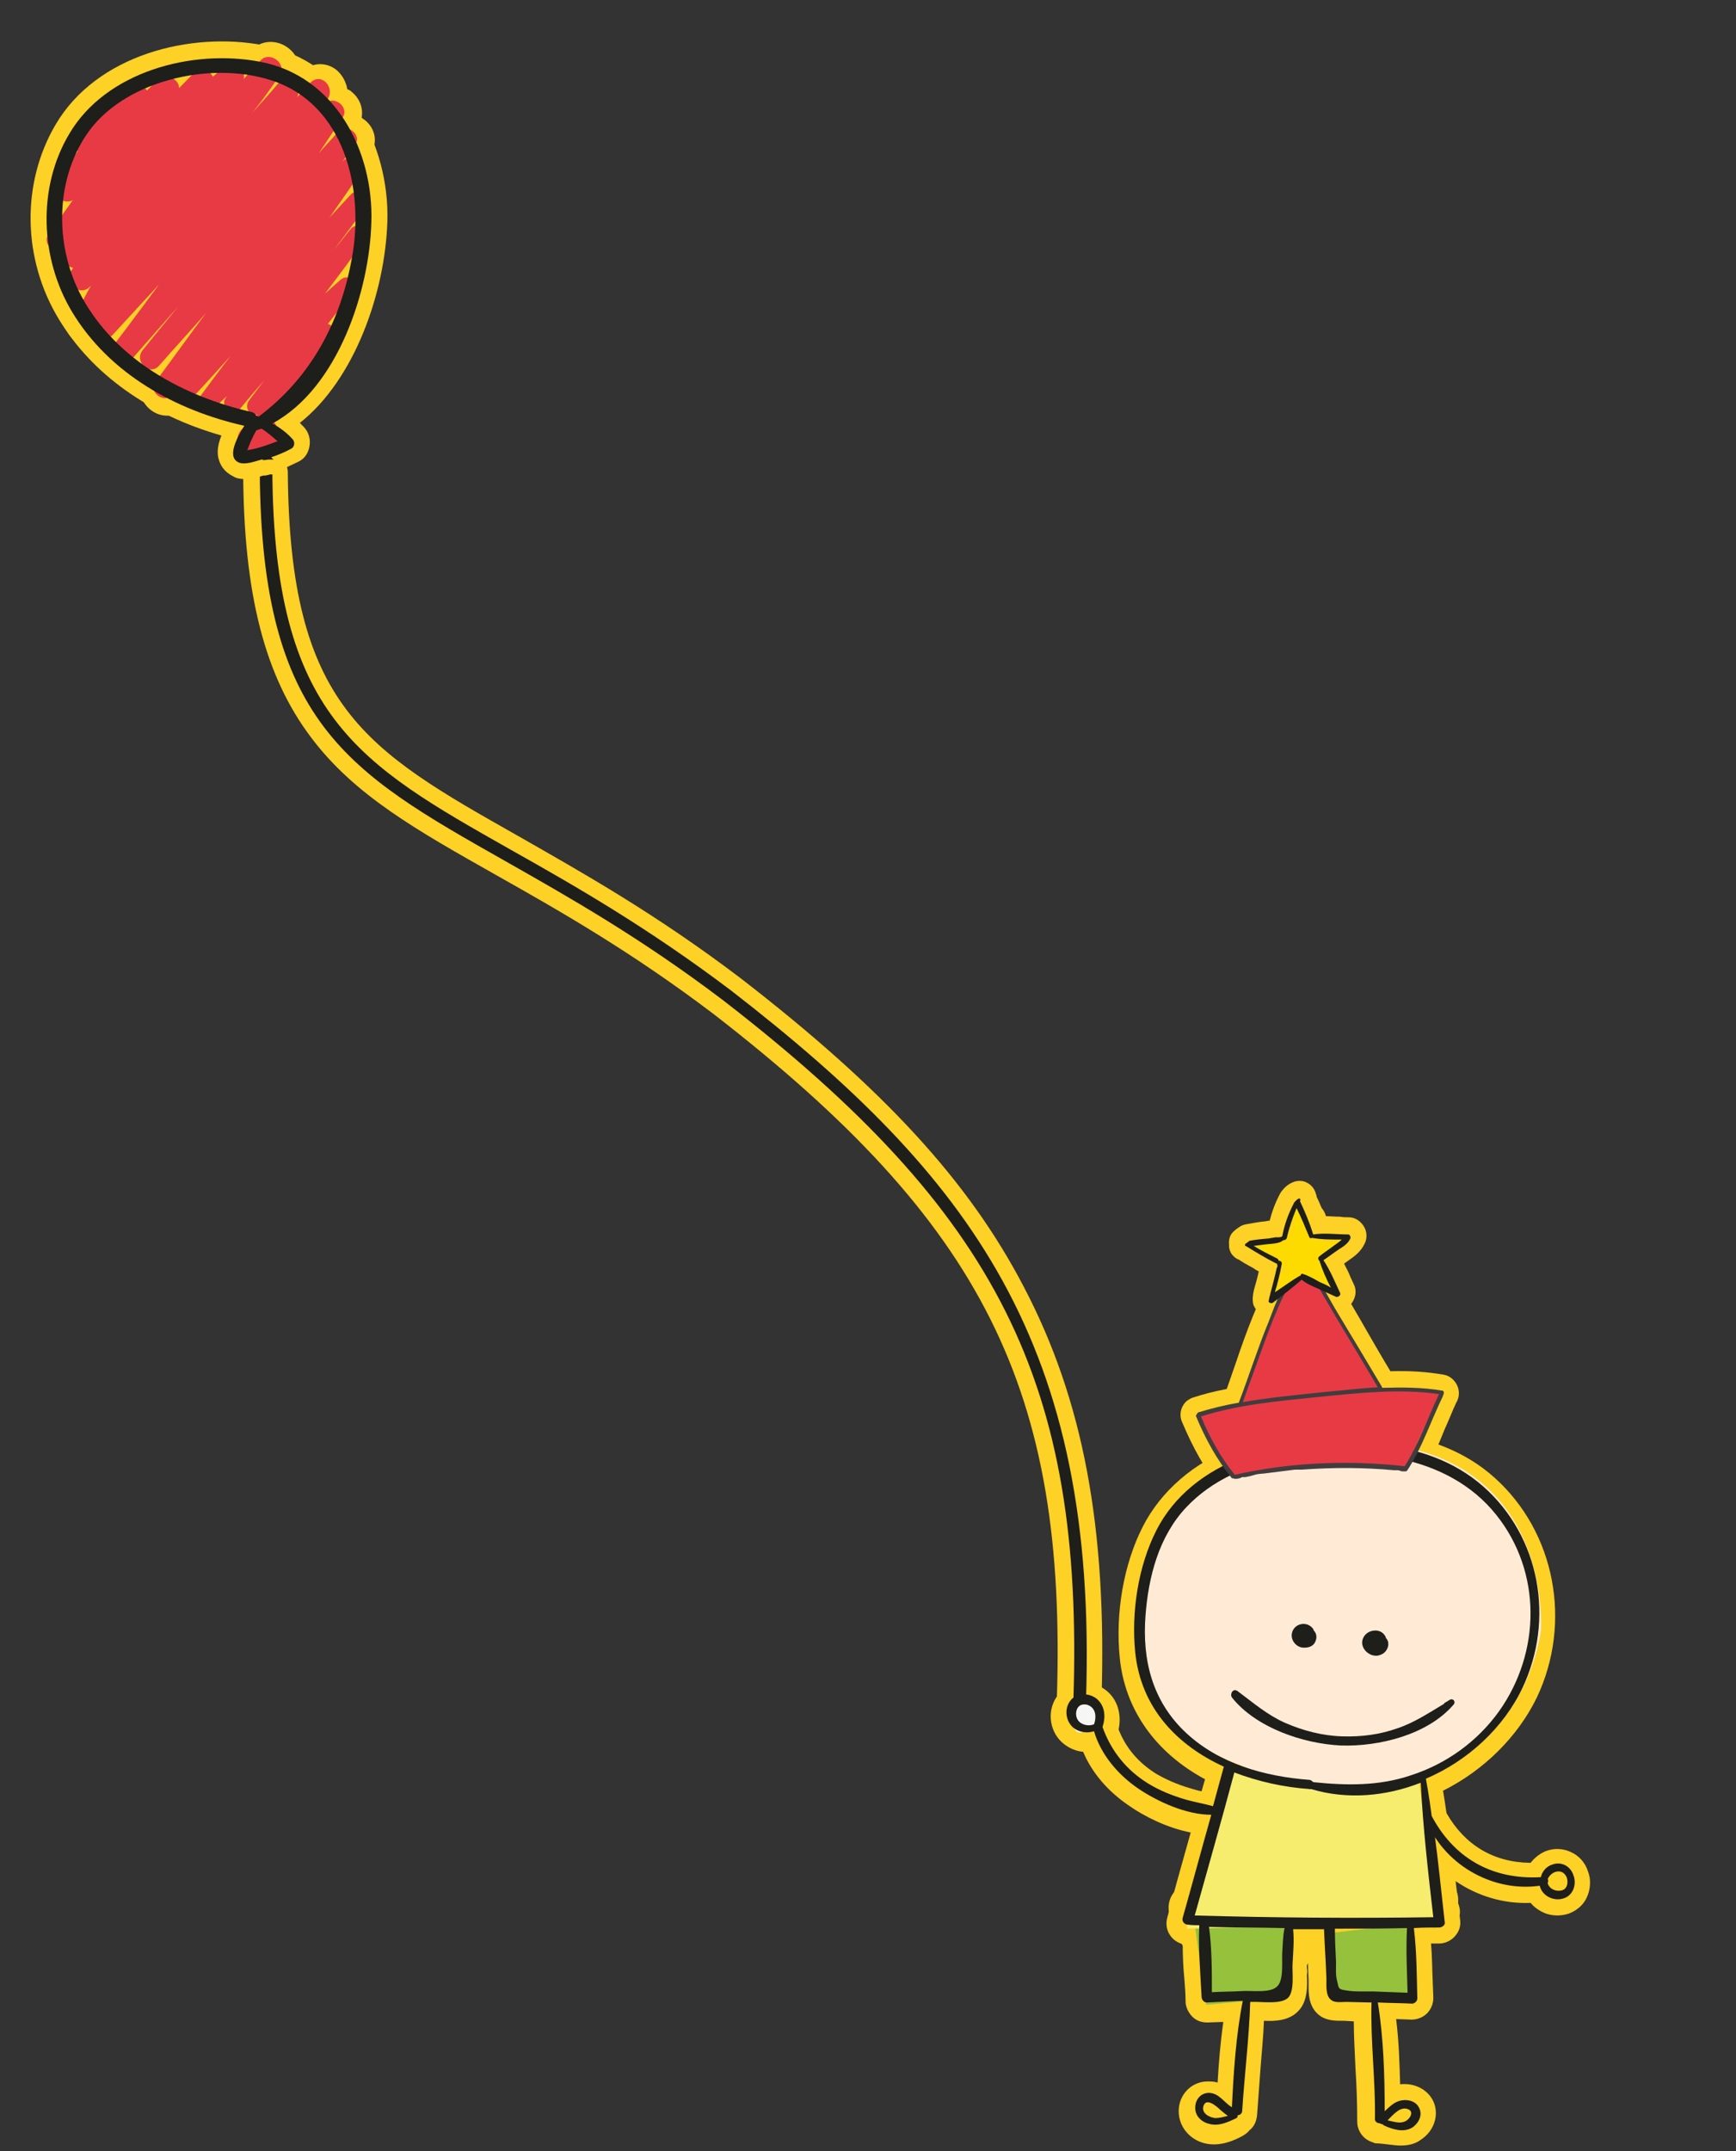 <?xml version="1.0" encoding="utf-8"?>
<!-- Generator: Adobe Illustrator 19.0.0, SVG Export Plug-In . SVG Version: 6.00 Build 0)  -->
<svg version="1.1" id="Capa_1" xmlns="http://www.w3.org/2000/svg" xmlns:xlink="http://www.w3.org/1999/xlink" x="0px" y="0px"
	 viewBox="0 0 303.4 375.9" style="enable-background:new 0 0 303.4 375.9;" xml:space="preserve">
<rect x="0" y="0" width="303.4" height="375.9" fill="#333333" stroke="none"/>
<style type="text/css">
	.st0{fill:#FDD125;}
	.st1{fill:#F6F6F5;}
	.st2{fill:#F6EC6D;}
	.st3{fill:#FFEBD5;}
	.st4{fill:#95C13D;}
	.st5{fill:#1E1E1B;}
	.st6{fill:#E83A45;}
	.st7{fill:#413D3E;}
	.st8{fill:#FDDB00;}
</style>
<g id="XMLID_1_">
	<path id="XMLID_598_" class="st0" d="M240.7,353c-0.6,0-1.2-0.1-1.9-0.4c-1.2,0.5-2.7,0.3-3.8-0.5c-0.9,0-2-0.4-2.8-1.2
		c-0.2-0.2-0.4-0.5-0.5-0.7c-0.6-0.2-1.1-0.6-1.5-1.1c-0.8-1-1.1-2.3-0.8-3.4l0,0c-0.5-1.1-0.5-2.3,0-3.4c-0.4-1-0.4-2.1,0-3.1
		c-0.2-0.7-0.1-1.5,0.2-2.2c0.5-1.3,1.1-2.2,2.5-3c0.9-0.5,2-0.7,3-0.4c0.1,0,0.1,0,0.1,0c0.9-0.2,1.9,0,2.7,0.4
		c0.8-0.1,1.5,0.1,2.2,0.4c0.6-0.3,1.1-0.5,1.7-0.8c1.8-0.8,3.9-0.2,5,1.4c0.2,0.3,0.4,0.6,0.5,0.9c0.8,0.3,1.5,0.8,2,1.5
		c0.9,1.4,0.9,3.1-0.1,4.4L249,342c0.3,0.7,0.3,1.5,0.1,2.2c0.7,1.1,0.7,2.5,0.1,3.6c-1,1.8-2.4,3.1-4.4,3.8
		c-0.4,0.1-0.7,0.2-1.1,0.2l-1.1,0.7C242,352.8,241.4,353,240.7,353 M237.9,344.6c0.6,0,1.2,0.2,1.8,0.7c0-0.1,0.1-0.1,0.1-0.1
		c0.7-0.5,1.7-0.7,2.5-0.4c0-0.1,0.1-0.2,0.2-0.3c0.2-0.2,0.3-0.3,0.4-0.5c-0.6-1-0.5-2.3,0.2-3.2c-0.1-0.1-0.2-0.3-0.3-0.4
		c-0.2-0.1-0.4-0.4-0.6-0.6c-0.3,0.2-0.6,0.4-1,0.6c-0.9,0.5-1.9,0.5-2.7,0.1c-0.2-0.2-0.4-0.3-0.6-0.5c-0.5,0.1-1,0.1-1.5-0.1
		c-0.3-0.1-0.6-0.3-0.8-0.5h-0.1c0,0.2-0.1,0.5-0.1,0.7c0.2,0.2,0.4,0.4,0.5,0.6c0.5,1,0.4,2.1-0.2,3c0.1,0.1,0.1,0.3,0.2,0.4
		c0.1,0.4,0.2,0.8,0.2,1.2l0,0l0,0C236.6,344.8,237.3,344.6,237.9,344.6"/>
	<path id="XMLID_594_" class="st0" d="M218.9,351.8c-0.8,0-1.5-0.2-2.2-0.7c-0.5,0-1.1-0.1-1.6-0.3c-0.6,0.2-1.3,0.4-2,0.3
		c-0.5,0-1-0.2-1.5-0.4c-1.1-0.1-2.1-0.6-2.8-1.6c-1.1-1.5-1-3.6,0.2-5l0.3-0.3c-0.1-0.1-0.1-0.3-0.1-0.4c-0.2-0.2-0.5-0.5-0.7-0.8
		c-0.3-0.4-0.6-0.9-0.7-1.4c-0.6-0.5-1.1-1.1-1.4-1.8c-0.9-2-0.1-4.2,1.9-5.2c0.8-0.4,1.5-0.8,2.3-1.1c1.1-0.5,2.3-0.5,3.3-0.1
		c0.8-0.2,1.6-0.1,2.3,0.1c1.6-0.6,3.3-0.3,4.5,1c1.2-0.5,2.7-0.2,3.9,0.7c1,0,1.9,0.4,2.6,1.2c0.7,0.7,1,1.5,1.1,2.4
		c1.2,1.5,1.2,3.6,0,5.1l0,0c0.3,0.8,0.2,1.7-0.2,2.5c-1,2.3-2.6,3.9-4.7,5c-0.8,0.4-1.7,0.4-2.5,0.2
		C220.3,351.6,219.6,351.8,218.9,351.8 M221.3,345c0.3,0,0.6,0.1,1,0.3c0.1-0.1,0.2-0.3,0.3-0.4c-0.1-0.1-0.2-0.2-0.2-0.3
		c-0.5-1-0.3-2.1,0.4-2.9l0,0c-0.2-0.2-0.3-0.4-0.4-0.7c-0.3-0.1-0.6-0.3-0.9-0.5c-0.6,0.4-1.3,0.6-2,0.5c-0.5-0.1-1-0.3-1.4-0.6
		c-0.7-0.2-1.3-0.6-1.7-1.3c-0.3,0-0.7,0-1.1-0.1c-0.2,0-0.5-0.2-0.7-0.3h-0.1c-0.2,0-0.4,0.1-0.6,0.1c0.3,0.1,0.6,0.3,0.8,0.6
		c0.8,0.9,1,2.1,0.5,3.1c0.2,0.3,0.3,0.6,0.4,0.9c0.1,0.2,0.1,0.5,0.1,0.8c0.5,0,0.9,0.1,1.3,0.3c0.2,0.1,0.3,0.2,0.5,0.3
		c0.8-0.2,1.7,0,2.4,0.6l0,0C220.3,345.1,220.8,345,221.3,345 M210,336.3c-0.1,0-0.1,0-0.2,0.1l0.8,1.9l0.1,0.1L210,336.3"/>
	<path id="XMLID_591_" class="st0" d="M234.8,339.8c-0.7,0-1.3-0.1-2.4-0.6c-1.5,0.6-3.1,0.2-4.3-1c-0.6,0-1.2-0.2-1.7-0.5l0,0
		c-1.2,0.4-2.5,0.2-3.5-0.6l0,0c-1.4,1.3-3.4,1.5-5,0.5c-1.3,0.7-2.8,0.6-4.1-0.1c-1.3,0.9-2.8,1-4.2,0.4c-0.2-0.1-0.4-0.2-0.6-0.3
		c-1.2,0.2-2.5-0.2-3.5-1.2c-1.6-1.6-1.7-4.2-0.2-5.9l3.9-4.5c-1.3-1.7-1.1-3.9,0.3-5.5c0.4-0.4,0.8-0.9,1.2-1.3
		c0,0-0.1-0.1-0.1-0.2c-0.6-1.4-0.4-3,0.5-4.2l0.5-0.6c-0.2-0.5-0.3-1.1-0.2-1.6l0.2-2.2c0.3-2.4,2.2-4.1,4.6-4.1
		c1,0,1.9,0.3,2.6,0.8c0.8-0.2,1.6,0,2.4,0.4c0.3,0.2,0.6,0.4,0.9,0.6c1,0,1.9,0.4,2.7,1.1c1.5-0.4,3.1-0.1,4.3,1.1
		c1.3-0.6,2.7-0.5,3.9,0.2c1.3-0.7,2.9-0.7,4.2,0c1.1-0.6,2.3-0.8,3.5-0.4c0.2,0.1,0.4,0.1,0.5,0.2c0.8-0.3,1.6-0.3,2.4-0.1l0,0
		l1.1-1c1.6-1.6,4.1-1.6,5.7-0.1c1.3,1.3,1.7,3.2,1,4.8c0.8,1.4,0.8,3.1-0.1,4.4c-0.2,0.3-0.5,0.7-0.7,1c1.1,1.1,1.4,2.6,1,4
		c0,0.1,0.1,0.2,0.1,0.3c0.3,0.8,0.4,1.6,0.2,2.3l0,0c0.5,0.7,0.6,1.6,0.5,2.5c0.5,0.2,0.9,0.4,1.3,0.8c0.9,0.9,1.3,2.1,1.1,3.3
		c0.4,0.9,0.5,1.9,0.1,2.8c-0.4,1.1-1.1,2.4-2.9,3.2c-0.5,0.3-1,0.4-1.5,0.4c-1,0.4-2.1,0.3-3.1-0.2c-0.9,0.3-1.9,0.2-2.8-0.2
		c-1.2,0.8-2.7,0.9-3.9,0.2c-0.2-0.1-0.4-0.2-0.6-0.4c-0.5-0.1-1-0.1-1.4-0.3c-0.6,0.4-1.1,0.7-1.6,1.1
		C236.4,339.6,235.6,339.8,234.8,339.8 M238.7,331.8c0.4,0,0.7,0,1,0.1c0.3,0.1,0.5,0.2,0.7,0.4c0.7-0.3,1.4-0.2,2.1,0.1
		c0.1,0.1,0.3,0.2,0.4,0.3l0.4-0.3c1-0.7,2.3-0.7,3.3,0l0.1,0.1c0-0.1,0.1-0.1,0.1-0.1c-0.1-0.4-0.2-0.9-0.1-1.3
		c-0.2-0.1-0.3-0.3-0.4-0.5c-0.4-0.7-0.5-1.6-0.2-2.3c-0.2-0.1-0.3-0.3-0.4-0.5c-0.3-0.6-0.4-1.3-0.3-1.9c-1.1,0.9-2.7,0.9-3.7-0.1
		c-1.1-1-1.2-2.6-0.3-3.7c1.4-1.7,2.7-3.5,3.9-5.2c-0.2-0.1-0.3-0.3-0.4-0.4c0-0.1-0.1-0.1-0.1-0.2c-0.6,0.2-1.2,0.2-1.8,0.1
		c-0.3-0.1-0.6-0.2-0.8-0.4c-0.7,0.4-1.5,0.6-2.3,0.3c-0.3-0.1-0.6-0.2-0.8-0.4l-1,0.8c-1,0.9-2.5,0.9-3.5,0.1
		c-0.1-0.1-0.2-0.2-0.3-0.3l-0.4,0.3c-1,0.9-2.6,0.9-3.6,0c-0.1-0.1-0.2-0.2-0.3-0.3l-4.8,4.1c-1.1,1-2.8,0.9-3.8-0.1
		c-1-1.1-1.1-2.7-0.1-3.8l0.4-0.4c-0.3-0.1-0.6-0.3-0.8-0.5c-0.6-0.5-0.8-1.3-0.8-2.1c-0.4-0.2-0.8-0.5-1.1-0.9l0,0
		c-0.4,0.2-0.8,0.2-1.2,0.2c0.1,0.2,0.2,0.5,0.2,0.7c0.2,0.8,0,1.6-0.5,2.2l-0.7,0.9c0.3,0.3,0.5,0.6,0.7,1c0.4,1,0.2,2.1-0.5,2.9
		c-0.2,0.1-0.3,0.3-0.4,0.4c0.3,0.1,0.5,0.3,0.7,0.5c1,1,1,2.6,0.1,3.7l-5.5,6.4c0,0.1,0.1,0.1,0.2,0.2l1-0.9c1.1-0.9,2.6-0.9,3.6,0
		c0.2,0.1,0.3,0.3,0.4,0.4l0.2-0.1c1-0.9,2.5-0.9,3.5-0.1c0.1,0.1,0.3,0.3,0.4,0.4l3.3-3c1.1-1,2.8-0.9,3.8,0.1
		c0.8,0.8,1.1,1.9,0.7,2.9c0.1,0.1,0.2,0.2,0.3,0.3c0.1-0.1,0.3-0.2,0.4-0.3c1.1-1,2.8-0.9,3.8,0.2c0.3,0.3,0.5,0.6,0.6,1
		c0.4,0.1,0.7,0.2,1,0.4c0.1,0.1,0.3,0.2,0.4,0.3c0.5-0.4,1-0.7,1.5-1.1S238.1,331.8,238.7,331.8"/>
	<path id="XMLID_590_" class="st0" d="M188.7,305.5c-1,0-2-0.4-2.7-1c-0.9-0.9-1.2-2.1-1.1-3.3c-0.8-1.3-0.7-3,0.2-4.2l0,0
		c0.9-1.2,2-1.8,3.5-1.8c0.3,0,0.6-0.1,0.9-0.1c1.2-0.2,2.4,0.1,3.3,0.9c0.6,0.5,1,1.2,1.2,2c0.5,0.4,0.8,0.9,1,1.5
		c0.4,1.3,0.1,2.8-0.8,3.8c-0.7,0.8-1.6,1.3-2.6,1.4c-0.4,0.1-0.8,0.2-1.1,0.4C189.9,305.4,189.3,305.5,188.7,305.5"/>
	<path id="XMLID_586_" class="st0" d="M212.2,373.7c-0.9,0-1.8-0.4-2.6-1.1c-0.2-0.2-0.4-0.5-0.6-0.8c-0.1-0.1-0.2-0.2-0.3-0.3
		c-1-0.6-1.7-1.7-1.8-2.9c-0.1-1.4,0.6-2.7,1.9-3.4c1.1-0.5,2.1-0.6,2.9-0.6h0.4c1,0,2,0.4,2.7,1.1c0.3,0.2,0.5,0.6,0.7,0.9
		c0.1,0.1,0.1,0.1,0.2,0.2c0.8,0.3,1.5,1,1.8,1.9c0.5,1.3,0.1,2.7-1,3.6c-1.4,1-2.8,1.3-3.8,1.4
		C212.6,373.7,212.4,373.7,212.2,373.7"/>
	<path id="XMLID_580_" class="st0" d="M244.8,374.9c-1.2,0-2.5-0.3-4.4-0.4c-0.1,0-0.2,0-0.3-0.1c-0.1,0-0.2-0.1-0.3-0.1
		c-1.5-0.5-2.6-1.9-2.6-3.6c0-3-0.1-6.2-0.3-9.2c-0.1-2.7-0.3-5.5-0.3-8.3l-1.7-0.1c-0.1,0-0.2,0-0.4,0c-1,0-2.5,0-3.7-0.8
		c-2.2-1.5-2.1-4.1-2.1-5.6c0-0.2,0-0.5,0-0.7l-0.1-2.3c0-0.7-0.1-1.4-0.1-2.1c0,0.2,0,0.5,0,0.7c0,0.5-0.1,0.9-0.1,1.4
		c0,0.4,0,0.8,0,1.2c0.1,2,0.2,4.9-1.6,6.6c-1.6,1.6-4,1.7-5.9,1.6c-0.1,2.8-0.4,5.6-0.6,8.3c-0.2,2.8-0.4,5.5-0.6,8.2
		c-0.1,1-0.5,2-1.3,2.6c-0.3,0.4-0.7,0.7-1.2,1c-1.3,0.7-3.9,2-6.7,1.3c-2.7-0.7-4.5-3-4.5-5.6c0-2.8,2.1-5.1,4.9-5.2
		c0.7,0,1.3,0,1.9,0.2c0.2-3.5,0.5-7.1,1-10.6l-2.8,0.1c-1,0-1.9-0.3-2.6-1s-1.2-1.7-1.2-2.7c0-1.3-0.1-2.5-0.2-3.8
		c-0.2-2-0.3-4.1-0.3-6.2c-0.8-0.2-1.6-0.7-2.1-1.4c-0.7-0.9-0.9-2.1-0.6-3.2c1.3-5,2.7-9.9,4.1-14.9c-4.1-0.8-8.1-2.8-10.8-4.7
		c-3.7-2.5-6.5-5.8-8-9.4c-1.2-0.1-2.4-0.6-3.4-1.4c-2.4-1.9-3-5.5-1.3-8.1c0.8-1.3,2.1-2.2,3.7-2.5c1.6-0.3,3.4,0.1,4.8,1.1
		c2.1,1.5,3,4.2,2.4,7c1.3,3.3,3.5,5.8,6.5,7.7c1.7,1,3.7,1.9,6.1,2.6c0.7,0.2,1.3,0.4,1.9,0.5l0.6-2.1c-8.7-4.7-14-12.2-14.9-21.2
		c-0.8-7.9,0.7-16.4,4-22.9c3.2-6.3,9-11.3,16.4-14.1c7-2.7,15.5-3.5,25.3-2.5c8.1,0.8,14.8,3.5,19.8,8c10.6,9.5,13.6,25.3,7.4,38.4
		c-3.3,6.8-9.2,12.7-16.4,16.3c0.2,1.2,0.4,2.5,0.6,3.9c3.2,5.6,8.2,8.6,14.6,8.7h0.1c0.7-0.9,1.7-1.7,2.8-2.1
		c1.4-0.5,2.9-0.4,4.2,0.2c1.4,0.6,2.5,1.8,3,3.3c0.6,1.5,0.5,3.2-0.2,4.7c-0.6,1.3-1.8,2.3-3.2,2.8c-1.6,0.5-3.4,0.4-4.9-0.5
		c-0.7-0.4-1.2-0.8-1.7-1.4c-4.7,0.2-9.3-1.2-13.1-3.8c0.1,1.1,0.3,2.3,0.4,3.5l0.4,3.4c0.1,1-0.2,1.9-0.9,2.7s-1.7,1.3-2.8,1.3
		h-1.4c0.2,2.3,0.2,4.6,0.3,6.8l0.1,2.7c0,1-0.4,2-1.1,2.7s-1.7,1.1-2.7,1.1l-2.7-0.1c0.5,4,0.6,8,0.7,11.4c2.6-0.3,5,1,5.9,3.2
		c0.9,2.3,0,5-2.3,6.5C247.5,374.5,246.4,374.9,244.8,374.9 M218,345.1c0.2,0,0.5,0,0.9,0c0.8,0,2,0.1,2.5,0
		c0.1-0.6,0.1-1.9,0.1-2.6c0-0.6,0-1.1,0-1.6v-0.8c0-0.2,0-0.3,0-0.5c-2.4,0-4.7,0-7.1-0.1c0.1,1.9,0.2,3.8,0.2,5.7l2.6-0.1
		C217.4,345.1,217.7,345.1,218,345.1 M242.9,339.7c-2.2,0-4.5,0.1-6.8,0.1c0,0.6,0.1,1.1,0.1,1.7l0.1,1.2c0,0.4,0,0.8,0,1.2
		c0,0.4,0,0.8,0,1.2c0.7,0.1,1.6,0.1,2.5,0.1c0.7,0,1.3,0,1.9,0l2.3,0.1C242.9,343.5,242.9,341.6,242.9,339.7 M247.4,332.2
		c-0.6-5.5-1.2-11.3-1.7-17c-5.8,1.6-11.5,1.7-16.9,0.2c-0.1,0-0.2,0-0.3,0c-3.8-0.3-7.5-1-11-2.1c-1.6,6.1-3.3,12.1-5,18.2
		l-0.1,0.5C224.1,332.3,235.8,332.4,247.4,332.2 M235.5,256.7c-4.5-0.1-8.4,0.5-10.5,0.9c-4.6,0.8-11,2.8-15.7,7.8
		c-3.6,3.9-5.7,9.6-6.3,17.3c-0.6,7.8,1.4,13.7,6.2,18.2c4.7,4.3,11.3,6.8,19.8,7.4c0.6,0,1.1,0.2,1.6,0.5
		c6.2,0.6,10.8,0.2,15.1-1.2c5.7-1.8,10.7-5.5,14-10.2l0,0c6.8-9.7,6.7-22.2-0.4-31C253.2,258.7,243.3,256.8,235.5,256.7"/>
	<path id="XMLID_579_" class="st0" d="M235,307.8c-0.2,0-0.4,0-0.9-0.1c-6.5-0.3-16-2.9-21.2-9.5c-1.1-1.4-1-3.5,0.3-4.8
		c1.2-1.2,3.1-1.3,4.5-0.3l0,0c0.6,0.4,1.1,0.9,1.7,1.3c1.9,1.5,3.8,2.9,5.9,3.9c2.9,1.3,6.1,2.1,9.1,2.2c3,0.1,5.9-0.3,8.7-1.2
		c2.4-0.7,4.5-2,6.7-3.4l0.7-0.4c0.1,0,0.1-0.1,0.2-0.1c0.5-0.3,1-0.6,1.4-0.8c1.4-0.8,3.1-0.4,4.1,0.9c1,1.2,0.9,3-0.1,4.2
		C250.8,305.9,241.6,307.9,235,307.8"/>
	<path id="XMLID_575_" class="st0" d="M240.4,292.1c-1.3,0-2.7-0.6-3.7-1.8c-1.5-1.6-1.9-3.8-0.9-5.7l0,0c0.9-1.6,2.6-2.6,4.5-2.6
		c1.8,0.1,3.4,1,4.2,2.5c0,0,0.1,0.1,0.1,0.2c0.3,0.4,0.5,0.9,0.6,1.4c0.6,2.2-0.6,4.5-2.7,5.5C241.9,292,241.1,292.1,240.4,292.1
		 M240,286.9c-0.1,0.2-0.1,0.4,0,0.5c0.1,0.1,0.2,0.2,0.4,0.2c0.2,0,0.4-0.2,0.4-0.3L240,286.9 M240.5,286.6c-0.1,0-0.2,0-0.3,0.1
		c-0.2,0.1-0.3,0.2-0.3,0.3l0.8,0.4c0.2-0.3,0.1-0.6,0-0.7C240.7,286.6,240.6,286.6,240.5,286.6"/>
	<path id="XMLID_571_" class="st0" d="M227.9,290.7c-1.6,0-3.1-0.8-4-2.1c-0.9-1.4-1.1-3.1-0.5-4.6l0,0c0.7-1.6,2.1-2.7,3.8-3
		c1.7-0.2,3.4,0.4,4.5,1.8c0.1,0.2,0.3,0.4,0.4,0.6c0.9,1.3,1.1,2.9,0.5,4.4c-0.7,1.7-2.4,2.8-4.4,2.9
		C228.1,290.7,228,290.7,227.9,290.7 M227.5,285.6C227.5,285.7,227.5,285.7,227.5,285.6c-0.1,0.3-0.1,0.6,0,0.7
		c0.1,0.2,0.3,0.2,0.5,0.2c0.2-0.1,0.4-0.3,0.5-0.5L227.5,285.6 M228.1,285.1c-0.1,0.1-0.4,0.2-0.6,0.5l1,0.4
		c0.1-0.2,0.1-0.5-0.1-0.7C228.3,285.1,228.1,285.1,228.1,285.1"/>
	<path id="XMLID_531_" class="st0" d="M189.7,299.9L189.7,299.9h-2.4c-0.7,0-1.4-0.4-1.9-0.9c-0.5-0.6-0.7-1.3-0.7-2
		c1.8-54.2-12.8-83.3-60.1-119.9c-14.4-10.9-26.9-18-37.9-24.2c-13.8-7.8-24.7-13.9-32.3-24c-8.1-10.7-11.8-25-11.9-46.3
		c0-0.8,0.3-1.5,0.8-2c0.6-0.5,1.3-0.8,2-0.8h2.2c1.5,0,2.8,1.2,2.8,2.7c0.3,41,13.6,48.5,40.3,63.6c11.2,6.4,23.9,13.5,38.8,24.8
		c25.1,19.4,39.9,35.5,49.5,53.9c10.4,19.8,14.6,42.1,13.6,72.4C192.5,298.7,191.2,299.9,189.7,299.9"/>
	<path id="XMLID_335_" class="st0" d="M215.7,260.8c-0.9,0-1.7-0.4-2.4-1.2c-0.9-1.4-4-5.9-4.7-7.3c-0.6-1.3-1.8-4.1-1.8-4.1
		c-0.3-0.7-0.3-1.6,0.1-2.3c0.3-0.8,1-1.3,1.8-1.5l6-1.4l2.1-5.9c1.4-3.8,4.8-12.9,6.4-14.9c1.3-1.7,3.1-2.6,5-2.6l0,0
		c1.8,0.1,3.4,1,4.5,2.5c1.2,1.7,8.1,13.8,10.5,18l8.8,0.6c0.9,0.1,1.7,0.6,2.2,1.4c0.4,0.8,0.5,1.8,0.1,2.6l-6.2,13.5
		c-0.6,1.3-2.1,1.9-3.4,1.5c0,0-3.5-1.1-10.6-1c-7.4,0.2-14.5,1.6-14.7,1.6l-3.2,0.5C216,260.8,215.9,260.8,215.7,260.8
		 M236.2,253.1c3.5,0.1,6.1,0.4,7.7,0.7l3.6-7.8l-6.3-0.4c-0.9-0.1-1.7-0.6-2.2-1.4c-3.7-6.6-10-17.5-10.9-18.8
		c-0.1-0.1-0.1-0.2-0.1-0.2s-0.3,0.1-0.5,0.4c-0.8,1.1-3.5,7.8-5.5,13.4l-2.5,7.3c-0.4,0.9-1.1,1.6-2,1.8l-4.2,1
		c0.1,0.3,0.3,0.6,0.4,0.9c0.3,0.5,1.8,2.8,3.3,5l1.3-0.2c0.4-0.1,7.7-1.6,15.7-1.7C234.8,253.1,235.5,253.1,236.2,253.1"/>
	<path id="XMLID_331_" class="st0" d="M215.8,261.2c-0.4,0-0.7-0.1-1.1-0.2c-0.5-0.1-1-0.4-1.4-0.9c-2.7-3.3-4.8-7.1-6.7-11.6
		c-0.6-1.3-0.2-2.8,0.8-3.7l0,0c0.3-0.2,0.7-0.5,1.1-0.6c1.8-0.6,3.8-1.1,5.9-1.5c0.5-1.5,1.1-3.1,1.6-4.6c0.9-2.7,1.9-5.5,3-8.2
		l0.5-1.2c1.3-3.4,3-7.7,6.4-9.2c2.1-1,4.5-0.4,6,1.6c1.1,1.5,2,3.1,2.9,4.7c0.3,0.7,0.7,1.4,1.1,2l7.1,11.8
		c3.4-0.1,6.4,0.1,9.3,0.6c1.2,0.2,2.1,1.1,2.5,2.2c0.3,0.9,0.2,1.9-0.3,2.7c-0.7,1.5-1.3,3.1-2,4.6c-1.2,3-2.5,6.1-4.3,8.8
		c-0.2,0.3-0.4,0.5-0.7,0.7c-0.5,0.4-1,0.6-1.6,0.7c-0.1,0-0.3,0-0.4,0c-0.2,0-0.4,0-0.6,0l-0.5-0.1c-0.2,0-0.3-0.1-0.5-0.1l0,0
		c-0.2,0-0.3,0-0.5,0c-5.2-0.5-10.4-0.5-15.6-0.1c-0.1,0-0.2,0-0.3,0c-0.1,0-0.2,0-0.3,0c-0.2,0-0.3,0-0.4,0c-0.1,0-0.2,0-0.3,0
		c-1.6,0.1-3.1,0.3-4.8,0.6c-0.5,0.1-1.1,0.1-1.6,0.2c-0.2,0.1-0.5,0.1-0.7,0.2c-0.1,0.1-0.2,0.1-0.3,0.1l-0.8,0.2
		c-0.2,0-0.2,0-0.4,0s-0.3,0.1-0.5,0.1l-0.6,0.1c-0.2,0.1-0.5,0.1-0.7,0.1C216,261.2,215.9,261.2,215.8,261.2 M236.4,252.9
		c2.6,0,5.1,0.1,7.6,0.3c1-1.9,1.9-4.1,2.9-6.3c0.1-0.3,0.3-0.6,0.4-0.9c-5-0.2-10,0.3-15.2,0.8l-2.5,0.3c-5.3,0.5-10.7,1-15.9,2.3
		c1,2,2,3.7,3.2,5.3C223.1,253.4,229.7,252.8,236.4,252.9 M229,228.1c-0.1-0.3-0.3-0.7-0.5-1c-0.2-0.4-0.5-0.8-0.7-1.2
		c-0.5,0.8-1,1.9-1.3,2.5c-0.8,1.7-1.5,3.6-2.4,5.9c-0.8,2-1.5,4-2.2,6c-0.1,0.4-0.3,0.8-0.4,1.2c2.5-0.3,5.1-0.6,7.6-0.8l2.2-0.2
		c1.6-0.2,3.3-0.4,4.9-0.5L229,228.1z"/>
	<path id="XMLID_328_" class="st0" d="M223.1,228.9c-1,0-2-0.5-2.6-1.3c-0.8-1.1-0.9-2.5-0.3-3.7c0-0.5,0-1.1,0.2-1.6
		c-0.3-0.1-0.5-0.2-0.7-0.3c-0.4-0.2-0.7-0.5-0.9-0.8c-1.3-0.6-2.1-1.9-2-3.4c0-1.8,1.4-3.2,3.1-3.4c0.7-0.3,1.5-0.4,2.3-0.2
		c0.1,0,0.3,0.1,0.4,0.1h0.1c0-0.1,0.1-0.3,0.1-0.4c0.1-0.2,0.1-0.3,0.2-0.5c-0.1-0.6-0.1-1.2,0.1-1.8c0.3-1,0.8-1.7,1.6-2.4
		c1.1-1,2.6-1.1,3.9-0.4c0.6,0.4,1.1,0.8,1.4,1.4c0.4,0.2,0.7,0.5,1,0.9c0.6,0.7,0.9,1.6,0.8,2.5c0.2,0.1,0.3,0.1,0.4,0.2
		c1.6-0.9,3.6-0.4,4.6,1.1s0.6,3.5-1,4.7c-0.4,0.3-0.7,0.5-1.1,0.8c0.1,0.3,0.1,0.7,0.1,1c0.2,0.1,0.4,0.3,0.5,0.5
		c0.7,1,0.8,2.3,0.3,3.4c-0.4,0.8-0.8,1.4-1.5,1.9c-0.8,0.7-2,0.9-3,0.5c-1,0.1-2.1-0.3-2.8-1c-0.2-0.2-0.3-0.3-0.4-0.5h-0.1
		c-0.8,0.7-1.7,1.4-2.6,2.1C224.5,228.7,223.8,228.9,223.1,228.9 M220.3,214.3c-0.1,0-0.1,0-0.1,0l0.1,2.8V214.3"/>
	<path id="XMLID_325_" class="st0" d="M222.2,230.2c-0.2,0-0.5,0-0.9-0.3c-1-0.2-1.8-0.9-2.2-1.8c-0.2-0.5-0.2-1.3-0.1-1.9
		c0-0.2,0.1-0.4,0.1-0.6c0-0.1,0.1-0.3,0.1-0.4c0.3-1,0.6-2.1,0.8-3.1c-1.1-0.6-2.3-1.2-3.5-2c-0.3-0.1-0.6-0.3-0.8-0.5
		c-0.5-0.4-0.8-1-0.9-1.7c0-0.1,0-0.1,0-0.2v-0.2c-0.1-1,0.2-1.9,1-2.5c0.2-0.2,0.5-0.4,0.8-0.6c0.4-0.3,0.8-0.4,1.3-0.5
		c1.1-0.2,2.2-0.4,3.3-0.5l0.5-0.1c0.1,0,0.1,0,0.2,0c0.4-1.6,1-3.2,1.8-4.7c0.1-0.2,0.3-0.5,0.5-0.7c0.3-0.4,1.1-1.2,2.3-1.5
		c0.6-0.1,1.2-0.1,1.8,0.2c0.9,0.4,1.5,1.2,1.7,2.1c0.1,0.1,0.1,0.3,0.1,0.4c0.6,1.2,1,2.3,1.4,3.4c0.9,0,1.8,0.1,2.7,0.1
		c0.5,0.1,1,0.1,1.5,0.1c1.1,0,2,0.6,2.6,1.5s0.7,2.1,0.2,3.1c-0.7,1.5-1.9,2.3-2.9,3l-0.7,0.5c0.4,0.8,0.8,1.5,1.1,2.3
		c0.2,0.4,0.4,0.9,0.6,1.3c0.6,1.2,0.3,2.6-0.6,3.6s-2.4,1.3-3.6,0.8c-1.1-0.5-2.3-1-3.4-1.6l-0.5-0.2c-0.2-0.1-0.5-0.2-0.7-0.3
		c-1,0.8-2.1,1.6-3.1,2.4l-0.5,0.4C223.6,230,222.9,230.2,222.2,230.2 M227.7,219.7L227.7,219.7c0-0.3,0.1-0.7,0.2-1
		c-0.2-0.1-0.5-0.3-0.7-0.5c-0.2,0.2-0.4,0.4-0.7,0.6c0.2,0.3,0.4,0.6,0.5,1C227.2,219.7,227.5,219.7,227.7,219.7"/>
	<path id="XMLID_266_" class="st1" d="M187.3,298.6c-0.2,0.2-0.2,0.7,0,1.1c0.3,0.4,0.6,0.6,1,0.7l0,0c-0.2,0.2-0.3,0.4-0.5,0.6
		c-0.3,0.4-0.1,1,0.2,1.4c0.4,0.4,0.9,0.4,1.4,0.2c0.6-0.2,1.1-0.4,1.7-0.6c0.4,0,0.8-0.2,1.1-0.5c0.6-0.7,0.3-1.7-0.5-1.8
		c0-0.2-0.1-0.5-0.3-0.7c0.1-0.7-0.5-1.3-1.4-1.2c-0.4,0.1-0.9,0.1-1.3,0.1C188.1,297.9,187.7,298.1,187.3,298.6"/>
	<polygon id="XMLID_263_" class="st2" points="207.4,337 213.8,308.7 247.8,310.2 251.5,336 	"/>
	<path id="XMLID_262_" class="st3" d="M269.3,285c-2.9,17.6-16.3,24.3-21.2,26.1c-5,1.7-17.9,1.9-17.9,1.9
		c-30.7-9.1-29.4-14.2-30.8-32.1s21.4-32.1,44.2-28.4C271.5,257,269.3,285,269.3,285"/>
	<polygon id="XMLID_261_" class="st4" points="210.8,350.3 208.9,337 224.8,336.5 224.1,349.1 	"/>
	<polygon id="XMLID_260_" class="st4" points="246.3,348.8 246.7,336.1 233.1,337.7 233.2,349.5 	"/>
	<path id="XMLID_166_" class="st5" d="M187.6,297c1.8-55.3-13.1-85-61.2-122.2c-14.5-11-27.1-18.1-38.2-24.4
		c-27.4-15.5-42.5-24.1-42.8-67.9h2.2c0.3,42.6,15,50.9,41.7,66c11.2,6.3,23.8,13.5,38.5,24.6c41.8,32.4,64.1,61.7,62,124L187.6,297
		z"/>
	<path id="XMLID_36_" class="st5" d="M250.4,318.9c-0.3-2.7-0.7-5.4-1.2-8.1c7.3-3.1,13.6-8.9,16.9-15.9c5.6-11.9,3.1-26.3-6.8-35.1
		c-5.2-4.6-11.6-6.7-18.3-7.4c-7.9-0.8-16.5-0.6-24,2.3c-6.3,2.4-11.8,6.6-14.9,12.7c-3.2,6.3-4.4,14.3-3.7,21.3
		c1,9.8,7.4,16.3,15.5,20c0,0.1-0.1,0.2-0.1,0.3c-0.6,2.2-1.2,4.4-1.8,6.6c-1.5-0.4-3.1-0.7-4.6-1.1c-2.4-0.7-4.7-1.6-6.8-2.9
		c-3.7-2.3-6.4-5.6-7.9-9.8c0-0.1,0-0.1,0-0.1c0.6-1.8,0.4-3.8-1.2-5c-1.5-1-3.6-0.9-4.6,0.7c-0.9,1.4-0.6,3.4,0.7,4.5
		c1,0.8,2.4,1,3.6,0.6c1.2,4.1,4.2,7.6,7.7,10c3.4,2.3,8.4,4.6,12.8,4.6c-1.7,6-3.3,12-5,18c-0.2,0.6,0.3,1.2,0.9,1.2
		c0.7,0.1,1.3,0.1,2,0.1c-0.2,4.1,0.2,8.4,0.4,12.5c0,0.5,0.4,1,0.9,1c2.1-0.1,4.2-0.2,6.3-0.3c-1.2,6.1-1.6,12.4-1.9,18.6
		c-1.4-0.8-2.3-2.6-4.2-2.5c-1.3,0.1-2.2,1.2-2.2,2.5c-0.1,1.5,1.1,2.6,2.4,2.9c1.7,0.5,3.3-0.3,4.8-1c0.2-0.1,0.2-0.3,0.2-0.5
		c0.4,0,0.8-0.3,0.8-0.8c0.4-6.3,1.2-12.6,1.4-19c0.3,0,0.7,0,1,0c1.4,0,4.4,0.4,5.6-0.7c1.2-1.2,0.7-4.5,0.8-6c0.1-1.9,0.3-4,0.1-6
		c1.8,0,3.6,0,5.4,0c0.1,2.7,0.3,5.5,0.4,8.2c0.1,1.2-0.3,3.4,0.9,4.2c0.6,0.5,1.9,0.3,2.6,0.3l4,0.1c0.2,0,0.3,0,0.4,0
		c-0.2,6.7,0.7,13.5,0.6,20.2c-0.1,0.6,0.4,0.9,0.8,0.9c0.2,0.1,0.4,0.2,0.6,0.2c0,0.1,0.1,0.1,0.2,0.2c1.5,0.7,3.5,1.3,5,0.3
		c1-0.7,1.7-2,1.2-3.2c-0.5-1.3-1.9-1.7-3.1-1.5c-1.3,0.2-2.1,1.1-3,1.9c0-6.3-0.2-12.8-1.2-19c2,0.1,4,0.1,6,0.2
		c0.4,0,0.9-0.4,0.9-0.9c-0.1-4.1-0.1-8.2-0.6-12.3c1.5-0.1,2.9-0.1,4.4-0.1c0.5,0,1.1-0.4,1-0.9c-0.6-5.2-1.1-10.4-1.8-15.6
		 M249.1,317.6c2.9,8,11.6,13.1,20,11.9l0,0c0.4,1.8,2.5,2.8,4.2,2.2c1.6-0.5,2.3-2.4,1.7-4c-0.5-1.6-2.1-2.5-3.7-1.9
		c-1,0.3-1.8,1.2-2,2.2c-8.6,0.5-15.4-3.4-19.3-11.1 M270.5,328.3c0.6-1.3,2.5-2,3.3-0.3c0.3,0.8,0.2,2-0.8,2.3s-2.2-0.2-2.5-1.2
		c0-0.1,0-0.1,0-0.1C270.6,328.8,270.6,328.5,270.5,328.3 M245.5,370.7c-0.9,0.4-2,0-3-0.2c1-1,2.3-2.6,3.7-1.9
		C247.2,369.1,246.3,370.4,245.5,370.7 M213.2,368.6c0.5,0.4,0.9,0.8,1.4,1.1c-0.7,0.2-1.5,0.4-2.2,0.4c-1-0.1-2.4-0.8-2.1-2
		C210.7,366.4,212.6,368,213.2,368.6 M262,299c-3.8,5.3-9.2,9.2-15.4,11.2c-5.6,1.9-11.3,1.8-17.1,1.2c-0.2-0.2-0.4-0.4-0.7-0.4
		c-7.8-0.6-15.7-2.8-21.5-8.2c-5.9-5.5-7.7-12.7-7.1-20.5c0.5-6.7,2.3-13.8,7.1-18.9c4.5-4.8,10.8-7.5,17.2-8.6
		c12.8-2.2,28.4-0.9,37,9.9C269.5,274.7,269.3,288.7,262,299 M233.5,342.9c-0.1-2-0.2-4-0.2-5.9c4.2,0,8.4,0,12.6-0.1
		c-0.2,3.8,0,7.5,0.1,11.3l-5.3-0.2c-1.8-0.1-3.7,0.1-5.4-0.2c-1.5-0.2-1.3-0.4-1.6-1.6C233.4,345.2,233.5,343.9,233.5,342.9
		 M211.8,348.1c0-3.8,0-7.7-0.5-11.4c4.4,0.1,8.8,0.1,13.2,0.2c-0.3,1.4-0.3,2.8-0.4,4.2c-0.1,1.7,0.3,4.9-0.9,6
		c-1.2,1.2-4.3,0.7-6,0.8C215.4,348,213.6,348,211.8,348.1 M208.8,334.7c2.3-8.3,4.7-16.6,6.9-24.9c0-0.1,0-0.1,0-0.1
		c4.2,1.6,8.7,2.6,13.1,2.9c0.1,0.1,0.2,0,0.3,0c6.3,1.9,13.1,1.3,19.2-1.1c0.4,7.9,1.3,15.7,2.2,23.5
		C236.6,335.2,222.7,335.1,208.8,334.7 M188.8,301c-0.7-0.5-0.9-1.5-0.6-2.3c0.4-1,1.5-1.1,2.3-0.6c1.1,0.7,1.1,2.1,0.7,3.2
		C190.4,301.6,189.5,301.5,188.8,301"/>
	<path id="XMLID_35_" class="st5" d="M216.3,295.5c-0.8-0.6-1.4,0.5-1,1.1c4.2,5.3,12.5,8.1,19.1,8.4c6.7,0.2,15.1-1.9,19.6-7.1
		c0.5-0.5,0-1.2-0.6-0.9c-0.3,0.2-0.7,0.4-1,0.6c0,0.1,0,0.1,0,0.1c-2.7,1.6-5.2,3.3-8.2,4.3c-3.1,1.1-6.3,1.5-9.6,1.4
		c-3.5-0.1-6.9-1-10.1-2.4C221.4,299.6,219,297.5,216.3,295.5"/>
	<path id="XMLID_34_" class="st5" d="M238.3,286.1c-1,1.8,1.3,3.9,3.1,3c0.8-0.3,1.4-1.3,1.2-2.2c-0.1-0.3-0.2-0.5-0.4-0.7
		c0-0.1,0-0.2-0.1-0.3C241.3,284.4,239,284.7,238.3,286.1"/>
	<path id="XMLID_33_" class="st5" d="M225.9,285c-0.6,1.5,0.7,3,2.1,2.9c0.8,0,1.6-0.3,1.9-1.1c0.3-0.7,0.2-1.4-0.3-1.9
		c0-0.1-0.1-0.3-0.2-0.4C228.4,283.3,226.5,283.6,225.9,285"/>
	<path id="XMLID_241_" class="st6" d="M218.9,257.4c0,0,7.3-1.5,15.1-1.6s11.5,1.1,11.5,1.1l6.2-13.5l-10.3-0.7
		c0,0-9.8-17.2-11.1-19.1c-1.4-1.9-3.6-1.7-5.1,0.2c-1.4,1.9-5.9,14.2-5.9,14.2l-2.5,7.3l-7.4,1.8c0,0,1.2,2.7,1.8,4
		s4.5,6.9,4.5,6.9L218.9,257.4z"/>
	<path id="XMLID_237_" class="st7" d="M209.3,246.9c-0.1,0.1-0.2,0.3-0.3,0.5c1.7,4.1,3.7,7.7,6.3,10.9c0.2,0,0.3,0,0.4,0.1
		c0.2,0,0.3,0,0.4,0c0.2,0,0.4-0.1,0.6-0.1c0.2-0.1,0.3-0.2,0.5-0.2c0.2,0,0.3,0,0.4,0s0.1,0,0.1,0c0.3-0.1,0.6-0.1,0.9-0.2
		c0.3-0.1,0.7-0.2,1.1-0.3c0.6-0.1,1.2-0.1,1.8-0.2c1.6-0.2,3.2-0.4,4.8-0.6h0.1c0.2,0,0.3,0,0.5,0l0,0c0,0,0,0,0.1,0
		c0.2,0,0.3,0,0.5,0c5.4-0.4,10.8-0.4,16.1,0.1c0.2,0,0.3,0,0.4,0c0.3,0,0.5,0,0.7,0.1s0.4,0.1,0.6,0.1c0.1,0,0.2,0,0.3,0h0.1
		c0.1,0,0.1-0.1,0.2-0.1c2.6-3.9,4.2-8.8,6.3-13.1v-0.1c0.2-0.2,0.2-0.8-0.1-0.8c-3.5-0.6-7-0.6-10.5-0.5c0,0-0.1-0.1-0.1-0.2
		c-2.6-4.4-5.2-8.7-7.8-13c-1.3-2.1-2.4-4.5-3.9-6.4c-0.7-1-1.7-1.3-2.7-0.8c-2.7,1.2-4.2,5.8-5.4,8.9c-1.9,4.6-3.4,9.4-5.2,14.1
		l0,0c-2.4,0.4-4.8,1-7.1,1.7L209.3,246.9 M234.6,232c2.1,3.5,4.2,7,6.2,10.4c-3.3,0.2-6.7,0.6-10,0.9c-4.5,0.5-9.1,0.9-13.6,1.7
		c1.4-3.8,2.8-7.8,4.2-11.6c0.8-2.1,1.6-4.1,2.5-6.1c0.8-1.7,1.7-3.5,3-4.3c2.1-1.4,3.4,1.7,4.5,3.6
		C232.5,228.4,233.5,230.2,234.6,232 M215.8,257.7c-2.4-3-4.3-6.3-5.9-10.2c6.7-2.1,13.6-2.7,20.5-3.4c7.1-0.7,14.1-1.5,21.1-0.5
		c-2,4.2-3.6,8.8-6,12.6C235.7,255.1,225.5,255.5,215.8,257.7"/>
	<path id="XMLID_236_" class="st8" d="M220.3,217.1c-1,0-1,1.5,0,2c0.2,0,0.3,0,0.5,0l0.1,0.1c-0.1,0.5,0.6,1.1,1.1,0.7
		c0.2-0.2,0.5-0.4,0.8-0.6c0.1,0,0.2,0.1,0.3,0.1c0,0.1,0,0.1-0.1,0.2c-0.5,0.6,0.4,1.4,1,1c0.1-0.1,0.2-0.1,0.3-0.2
		c-0.1,0.1-0.1,0.1-0.2,0.2c-0.6,0.6,0.3,1.4,0.9,1c0.2-0.1,0.3-0.2,0.5-0.3c-0.1,0-0.1,0.1-0.2,0.1c-0.8,0.6-1.5,1.3-2.2,1.9
		c-0.6,0.5,0.2,1.5,0.8,1c0.5-0.4,1-0.9,1.5-1.3c-0.8,0.8-1.7,1.5-2.6,2.3c-0.6,0.5,0.1,1.5,0.8,1c1.3-0.9,2.5-1.9,3.6-3
		c0.2,0.1,0.4,0,0.6-0.1s0.4-0.3,0.6-0.4l0,0c-0.4,0.6,0.3,1.3,0.9,0.9c0.2-0.1,0.3-0.2,0.4-0.3c0,0.3,0.3,0.5,0.6,0.5
		c-0.1,0.2-0.2,0.3-0.2,0.5c-0.2,0.5,0.4,0.8,0.8,0.7c0.3-0.1,0.6-0.2,0.9-0.3c-0.1,0.3,0.2,0.6,0.5,0.4c0.4-0.3,0.6-0.6,0.8-1
		c0.2-0.3-0.1-0.8-0.5-0.7c-0.2,0-0.5,0-0.8,0.1c0.1-0.2,0.2-0.3,0.3-0.5c0.3-0.4,0-1-0.5-1c0.1-0.1,0.2-0.2,0.3-0.3
		c0.4-0.5-0.1-1.1-0.6-1c0-0.1,0.1-0.2,0.2-0.3c0.2-0.3,0.1-0.7-0.1-0.9c0.9-0.8,1.8-1.5,2.8-2.2c0.7-0.6-0.1-1.5-0.8-1.1
		c-0.4,0.2-0.8,0.4-1.2,0.7c-0.1,0-0.2-0.1-0.3-0.1c-0.2-0.1-0.5-0.1-0.8,0c0.1-0.5-0.5-0.9-1-0.6c-0.4,0.3-0.9,0.6-1.3,0.9
		c0.2-0.2,0.3-0.3,0.5-0.5c0.5-0.6-0.3-1.4-0.9-1.1l0,0c0.3-0.4,0.1-0.8-0.2-1c0.3-0.3,0.5-0.6,0.7-0.9c0.4-0.6-0.1-1.4-0.8-1.1l0,0
		c0-0.2-0.2-0.5-0.4-0.6c0.1-0.6-0.6-1.1-1.1-0.7c-0.4,0.4-0.6,0.7-0.8,1.2c-0.1,0.3,0.1,0.7,0.3,0.9c-0.2,0.4-0.4,0.8-0.5,1.3
		c-0.1,0.2,0,0.5,0.2,0.6c-0.7,0.6-1.3,1.2-2,1.8h-0.1c-0.1,0.1-0.3,0.2-0.5,0.3c-0.2-0.3-0.6-0.5-0.9-0.3c0,0.1-0.1,0.1-0.1,0.1
		c-0.3-0.4-0.8-0.4-1.2-0.2C220.7,217.1,220.5,217.1,220.3,217.1"/>
	<path id="XMLID_233_" class="st5" d="M222,226.1c0,0.1,0,0.1-0.1,0.4c-0.1,0.3-0.1,0.6-0.2,0.9c0.1,0.3,0.6,0.4,0.8,0.2
		c1.7-1.3,3.4-2.6,5-4l0,0c0.8,0.7,1.8,1.1,2.7,1.5c1.1,0.5,2.2,1,3.3,1.5c0.4,0.1,0.9-0.3,0.7-0.7c-0.9-1.9-1.7-3.9-2.9-5.7
		c0.9-0.6,1.8-1.3,2.7-1.9c0.8-0.5,1.6-1,2-1.9c0.1-0.3-0.1-0.7-0.4-0.7c-2,0-4.1-0.3-6.1,0c-0.6-2-1.4-3.9-2.3-5.8
		c0.1-0.2,0.1-0.4-0.1-0.5c-0.4,0.1-0.6,0.4-0.9,0.7c-1,1.9-1.7,3.8-2.1,5.9l0,0l0,0c-0.2,0.2-0.5,0.2-0.8,0.2c-0.1,0-0.2,0-0.3,0
		c-0.3,0-0.5,0.1-0.7,0.1l0,0c-0.2,0-0.4,0.1-0.6,0.1c-1.1,0.1-2.2,0.2-3.3,0.4c-0.3,0.2-0.5,0.4-0.8,0.6c0,0.1,0,0.2,0,0.3
		c0-0.1,0,0,0,0c0.1,0,0.1,0,0.1,0c1.8,1.1,3.6,2.2,5.4,3.1h0.1c0,0.1,0,0.1,0,0.2l0,0c0.1,0.1,0.1,0.3,0,0.4c0,0.1-0.1,0.2-0.1,0.3
		l0,0C222.8,223.1,222.4,224.6,222,226.1 M227.2,222.9c-1.4,0.8-2.7,1.8-4.4,2.9c0.5-1.6,0.9-3.2,1.2-4.9c0.1-0.4-0.2-0.6-0.5-0.6
		c-0.1-0.2-0.1-0.3-0.3-0.4c-1.4-0.7-2.8-1.4-4.1-2.2c0.8-0.1,1.6-0.2,2.4-0.3c1-0.1,2.1-0.1,2.8-0.7c0.3,0,0.5-0.1,0.6-0.4
		c0.4-1.8,1-3.5,1.7-5.2c0.8,1.6,1.5,3.3,2.2,5c0.1,0.3,0.3,0.3,0.5,0.2c1.7,0.3,3.5,0.3,5.2,0.3c-0.5,0.5-1.2,0.9-1.7,1.3
		c-0.8,0.6-1.6,1.1-2.3,1.7c-0.2,0.2-0.1,0.6,0.1,0.7c0.5,1.6,1.2,3.2,2,4.7c-0.6-0.4-1.3-0.7-2-1c-0.9-0.5-1.9-1.1-2.9-1.4
		c-0.2-0.1-0.4,0.1-0.4,0.3H227.2"/>
	<path id="XMLID_527_" class="st0" d="M43.6,83.2c-0.4-0.1-0.9-0.1-0.7,0c-1.8-0.5-3.1-1.8-3.4-3.5c-0.4-1.9-0.2-3.7,0.5-5
		c-0.4-0.2-0.8-0.4-1.1-0.6c-1.6,0.7-3.6,0.4-5-0.9c-0.1-0.1-0.2-0.2-0.3-0.3c-0.7,0.1-1.4,0-2.1-0.3c-0.2-0.1-0.4-0.2-0.6-0.3
		c-1.5,0.6-3.2,0.4-4.6-0.7c-1.5-1.2-2.1-3-1.7-4.6c-0.2-0.1-0.5-0.3-0.7-0.5c-0.1-0.1-0.1-0.1-0.2-0.2c-1.5,0.6-3.1,0.4-4.5-0.7
		c-1-0.9-1.7-2.1-1.8-3.4c-1-0.3-1.9-1-2.5-1.8c-0.9-0.2-1.7-0.7-2.4-1.4c-1.4-1.6-1.8-3.8-0.9-5.6c0-0.1,0-0.2,0.1-0.3
		c-0.2-0.1-0.3-0.2-0.4-0.3c-1.5-1.2-2.1-2.9-1.8-4.5C9.2,48,9,47.6,8.8,47.2c-0.1-0.2-0.2-0.5-0.3-0.7c-0.7-0.4-1.3-0.9-1.8-1.5
		c-1.3-1.7-1.4-3.8-0.2-5.5l1.9-2.7c-0.2-0.2-0.4-0.3-0.5-0.5c-1.5-1.7-1.6-4-0.3-5.8c0.9-1.2,1.8-2.5,2.7-3.7
		c-0.1-0.3-0.2-0.6-0.3-0.9c-0.3-1.4,0-2.7,0.8-3.9c3-4.2,6.7-7.2,11.1-9.2c1.3-0.6,2.6-0.7,3.8-0.3l0.4-0.4
		c1.4-1.4,3.5-1.7,5.4-0.9c0.1,0,0.3,0.1,0.4,0.2c0.1-0.1,0.3-0.3,0.4-0.4c1.1-1.2,2.6-1.7,4.1-1.4c0.4,0,0.7,0.1,1.1,0.3
		c0.2-0.2,0.4-0.4,0.6-0.5c1.5-1.2,3.6-1.2,5.3-0.1l0.4-0.4c1.7-1.9,4.5-2.1,6.6-0.5c1.2,0.9,1.8,2.2,1.9,3.5
		c0.2,0.1,0.5,0.2,0.7,0.4c1.7-1.4,4.1-1.5,5.9,0c1,0.9,1.6,2.1,1.8,3.3c0.3,0.1,0.5,0.2,0.7,0.4c1.5,1.2,2.1,2.9,1.8,4.6
		c0.2,0.1,0.4,0.3,0.6,0.4c1.7,1.4,2.2,3.6,1.2,5.5c1.4,1.5,1.7,3.6,0.6,5.4l0.1,0.1c1.9,1.6,2.2,4,0.8,5.9l-0.4,0.6
		c1.3,1.5,1.5,3.6,0.3,5.2L63.9,47c1.5,1.5,1.6,3.9,0.3,5.7l-2.9,3.8l0,0c0.4,1.2,0.3,2.5-0.4,3.6c-2.9,4.7-6.1,9-9.8,13.3
		c0.1,0.1,0.1,0.1,0.1,0.2c0.2,0.7,0.3,1.4,0.2,2c0.1,0.3,0.2,0.7,0.3,1c0.1,1.2-0.2,2.4-1.1,3.3c-0.4,0.4-0.7,0.7-1.1,1
		c-0.2,0.1-0.4,0.3-0.5,0.4c-0.8,0.7-1.8,1.2-2.8,1.2C45.4,83,44.5,83.2,43.6,83.2 M46.3,63.7c0.7,0,1.3,0.3,2.1,0.4
		c0.8,0.7,1.2,1.7,1,2.7c2.3-2.8,4.4-5.7,6.3-8.7c-0.2-0.2-0.4-0.5-0.5-0.8c-0.3-0.9-0.2-1.9,0.4-2.6l0.7-1
		c-0.3-0.1-0.6-0.3-0.9-0.5c-1.1-0.9-1.2-2.6-0.4-3.7l2.6-3.6c-0.2,0-0.4-0.2-0.6-0.3c-1.2-0.9-1.4-2.6-0.5-3.8l0.8-1.1
		c-0.4-0.1-0.8-0.3-1.2-0.6c-1.1-1-1.3-2.6-0.5-3.8c1.3-1.8,2.6-3.6,3.8-5.4c-0.4-0.1-0.8-0.2-1.1-0.5c-0.4-0.3-0.7-0.8-0.9-1.3
		c-1,0.6-2.3,0.5-3.2-0.2c-1.2-0.9-1.4-2.5-0.6-3.7c0.7-1,1.3-2,2-3c-0.6,0-1.1-0.2-1.6-0.6c-0.6-0.5-1-1.2-1-2
		c-0.9,0.3-1.8,0.2-2.6-0.4c-0.5-0.3-0.8-0.8-1-1.3l-3.2,3.6c-1,1.1-2.6,1.2-3.8,0.3c-1.1-0.9-1.3-2.6-0.4-3.8
		c0.4-0.6,0.8-1.1,1.2-1.6c-0.5,0.1-1.2,0-1.7-0.3c-0.6-0.3-1.1-0.9-1.3-1.6c-0.4,0.2-0.7,0.5-1,0.8c-0.7,0.6-1.6,0.9-2.4,0.7
		c-0.5-0.1-1-0.4-1.4-0.8c-0.7,0.6-1.3,1.3-2,2c-0.8,0.8-2.1,1.1-3.1,0.6c-0.6-0.2-1.1-0.7-1.4-1.3l-1.1,1.1
		c-0.6,0.6-1.4,0.9-2.2,0.8c-0.7-0.1-1.3-0.4-1.8-0.9c-3.2,1.5-5.9,3.7-8.2,6.7c0.4,0.4,0.7,0.9,0.8,1.4c0.2,0.8,0,1.7-0.5,2.3
		c-1,1.4-2,2.8-3,4.2c0.8,0.1,1.5,0.4,2,1c0.8,1,0.8,2.4,0.1,3.4l-3.2,4.6c0.6,0.1,1.1,0.4,1.5,0.9c0.6,0.7,0.8,1.6,0.6,2.5
		c0.7,0.3,1.2,0.8,1.5,1.5c0.2,0.5,0.3,0.9,0.2,1.4c0.7-0.1,1.4,0.1,2,0.5c1.1,0.8,1.5,2.4,0.8,3.6c-0.7,1.1-1.2,2.2-1.7,3.1
		c0.4,0.1,0.7,0.2,1,0.4c0.4,0.2,0.7,0.5,0.9,0.9l7.2-7.9c1-1.1,2.7-1.2,3.8-0.3c1,0.9,1.3,2.3,0.7,3.4c0.8-0.3,1.8-0.1,2.5,0.5
		c0.5,0.5,0.8,1,0.9,1.6l0.2-0.2c1-1.1,2.6-1.2,3.8-0.3c1.2,0.9,1.4,2.6,0.5,3.8l-6.5,8.9h0.1c0.4,0.2,0.8,0.5,1.1,0.8l5.3-5.8
		c1-1.1,2.7-1.2,3.8-0.3c1.2,0.9,1.4,2.6,0.5,3.8l-2,2.7c0.4,0.1,0.8,0.3,1.1,0.6c0.1,0.1,0.1,0.1,0.2,0.2c0.8-1,1.6-1.9,2.4-2.8
		C44.7,64,45.5,63.7,46.3,63.7"/>
	<path id="XMLID_524_" class="st0" d="M42.7,83.7c-0.7,0-1.4-0.1-2-0.5c-1.2-0.6-2-1.5-2.4-2.7c-0.5-1.4-0.2-2.9,0.4-4.4
		c-12.6-3.6-22.6-10.7-28.4-20.3C3.9,45.3,3.7,32,9.7,21.8C16.9,9.5,33.4,5.5,46,7.9c14.7,2.8,22.1,17.6,21.7,30.8
		C67.3,51.1,62,66.3,52.4,73.9c0.2,0.2,0.4,0.4,0.6,0.6c0.9,0.9,1.3,2.1,1.1,3.4s-0.9,2.3-2,2.8c-0.6,0.3-1.3,0.6-1.9,0.9
		c-0.5,0.8-1.4,1.3-2.5,1.3c-0.1,0-0.3,0-0.5,0c-0.1,0-0.3,0.1-0.4,0.1c-0.3,0.1-0.5,0.1-0.8,0.1C45.1,83.4,43.9,83.7,42.7,83.7
		 M39.3,15.4c-8.3-0.1-17.6,3.1-21.8,9.7c-4.8,7.2-5,17.5-0.7,25.4l0,0c6.7,12.4,20.4,17.1,27.9,18.8c0.2,0,0.4,0,0.5,0.1
		c7.2-6,11.9-14.4,13.8-24.9c2-11-1.1-24.4-12.4-28C44.4,15.8,41.9,15.4,39.3,15.4"/>
	<path id="XMLID_164_" class="st6" d="M8.5,40.9c-1.2,1.7,1,3.6,2.6,2.6c0,0.1,0,0.1,0,0.1c-0.8,1.4,0.4,3,1.7,3.2
		c-0.2,0.2-0.3,0.5-0.5,0.7c-1.5,2,1.8,4.4,3.4,2.6c0.1-0.1,0.1-0.1,0.2-0.2c-0.8,1.4-1.5,2.8-2.2,4.2c-0.9,1.8,0.9,3.7,2.5,3.1
		c0.2,1.6,2.1,2.8,3.5,1.3c2.7-2.9,5.4-5.9,8.1-8.8c-2.6,3.5-5.1,6.9-7.7,10.3c-1.5,2,1.1,4.8,2.9,2.8c2.7-3.1,5.4-6.1,8.1-9.2
		c-2,2.5-4.1,5-6.1,7.5c-1.7,2,1.1,4.7,2.8,2.8c2.7-3.1,5.5-6.1,8.2-9.2c-3,4-5.9,8.1-8.9,12.1c-1.2,1.7,1.6,3.8,2.9,2.2
		c0.3-0.3,0.6-0.7,0.9-1.1c-0.1,1.5,1.6,2.8,2.9,1.4c2.2-2.3,4.3-4.7,6.5-7.1c-1.8,2.3-3.5,4.6-5.2,6.9c-1.2,1.6,1.3,3.2,2.6,2
		c0.6-0.6,1.3-1.3,2-1.9c-0.1,0.1-0.2,0.3-0.3,0.4c-1,1.5,1.4,3.2,2.5,1.9c1.4-1.7,2.8-3.4,4.3-5c-0.9,1.1-1.8,2.3-2.7,3.5
		c-0.9,1.3,0.3,2.9,1.5,2.4c-0.1,0.1-0.1,0.1-0.2,0.2c-0.4,0.5-0.3,1.1,0.1,1.5c-0.2,0.2-0.3,0.3-0.4,0.4c-0.3-0.1-0.7-0.2-1.1-0.1
		c-2,0.4-2.2,2.9-1.9,4.5c0.3,1.4,2.4,1.9,3.3,0.8c0.1-0.2,0.2-0.3,0.3-0.4c0.5,0.3,1.2,0.3,1.7-0.2s1.1-0.8,1.5-1.3
		c0.7-0.7,0.3-1.6-0.3-1.9c0.1,0,0.1-0.1,0.1-0.1c0.7-1.1,0-2.2-1-2.5c4.1-4.6,7.8-9.4,11.1-14.7c0.6-0.9-0.1-1.8-0.9-2
		c1.5-1.9,2.9-3.7,4.3-5.6c1.2-1.5-0.6-3.4-2.1-2.1c-0.9,0.8-1.8,1.6-2.7,2.4c2.4-3.1,4.7-6.3,7-9.4c1.1-1.5-1.4-3.3-2.5-1.9
		c-1,1.2-1.9,2.4-2.9,3.6c1.9-2.5,3.7-5,5.6-7.5c1.2-1.6-1.4-3.5-2.7-2.1c-1.2,1.3-2.5,2.7-3.7,4c1.8-2.6,3.6-5.1,5.3-7.7
		c1.2-1.8-1.5-3.7-2.9-2.2c-0.1,0.1-0.1,0.1-0.2,0.2c0.8-1,1.5-2.1,2.3-3.1c1.2-1.7-1.6-3.8-3-2.2c-1.1,1.3-2.3,2.5-3.4,3.8
		c1.4-2.1,2.8-4.2,4.2-6.3c1.2-1.8-1.6-4-3.1-2.3c-0.4,0.4-0.8,0.9-1.2,1.3c0.5-0.7,1.1-1.4,1.6-2.1c1.5-2.1-1.1-4.9-3-2.9
		c-0.8,0.8-1.5,1.7-2.3,2.5c1.1-1.9-1.9-4-3.4-2.3c-1.4,1.7-2.9,3.3-4.4,5c1.7-2.1,3.3-4.3,4.8-6.6c1.3-2-1.8-4.3-3.4-2.5
		c-1,1.1-1.9,2.1-2.9,3.2c0.4-1.6-1.7-3.4-3.2-2.3c-0.7,0.6-1.5,1.3-2.2,1.9c-0.5-1.1-2.1-1.8-3.3-0.6c-0.9,0.8-1.7,1.7-2.6,2.6
		c0-1.6-2.3-2.8-3.7-1.5c-0.6,0.6-1.3,1.3-1.9,1.9c-0.6-0.8-1.8-1.2-3-0.7c-4.1,1.8-7.3,4.6-9.9,8.3c-0.9,1.2-0.3,2.4,0.8,3
		c-1.3,1.8-2.6,3.7-3.9,5.5c-1.3,1.9,1.2,4,3,3.1C11.3,37,9.9,38.9,8.5,40.9"/>
	<path id="XMLID_160_" class="st5" d="M12.1,23.4C6.5,32.8,7,45.2,12.6,54.5c6.5,10.8,18.1,17.2,30.1,19.9c-1.1,1.8-3.2,5.4-1,6.4
		c1.1,0.5,2.9-0.2,4-0.5c0.1,0,0.1,0,0.2,0l0.1,0.1c0.4,0,0.7-0.1,1-0.1s0.5,0,0.8,0c-0.1-0.1-0.3-0.3-0.4-0.4
		c1.2-0.4,2.4-0.9,3.5-1.5c0.6-0.3,0.7-1.2,0.2-1.7c-1-1.1-2.2-2-3.5-2.7c11.5-6.2,17-23.3,17.3-35.2c0.4-12.4-6.3-25.5-19.4-28
		C33.6,8.5,18.5,12.5,12.1,23.4 M43.6,78.6c-0.1,0-0.3,0-0.4,0.1c0.2-0.5,0.4-1,0.6-1.5c0.3-0.7,0.6-1.3,1-2
		c0.3-0.1,0.6-0.2,0.9-0.3c1,0.6,1.9,1.4,2.8,2.2C46.9,77.7,45.3,78.3,43.6,78.6 M14.3,51.9c-4.7-8.7-4.7-20,0.7-28.2
		c6.3-9.6,21.7-13.1,32.3-9.7c13,4.1,16.4,19.2,14.2,31.1c-2,11.2-7.2,20.9-16.3,27.7c-0.1,0-0.1-0.1-0.2-0.1s-0.1,0-0.2,0
		c-0.1-0.3-0.4-0.6-0.8-0.7C32.1,69.3,20.3,62.9,14.3,51.9"/>
</g>
</svg>
